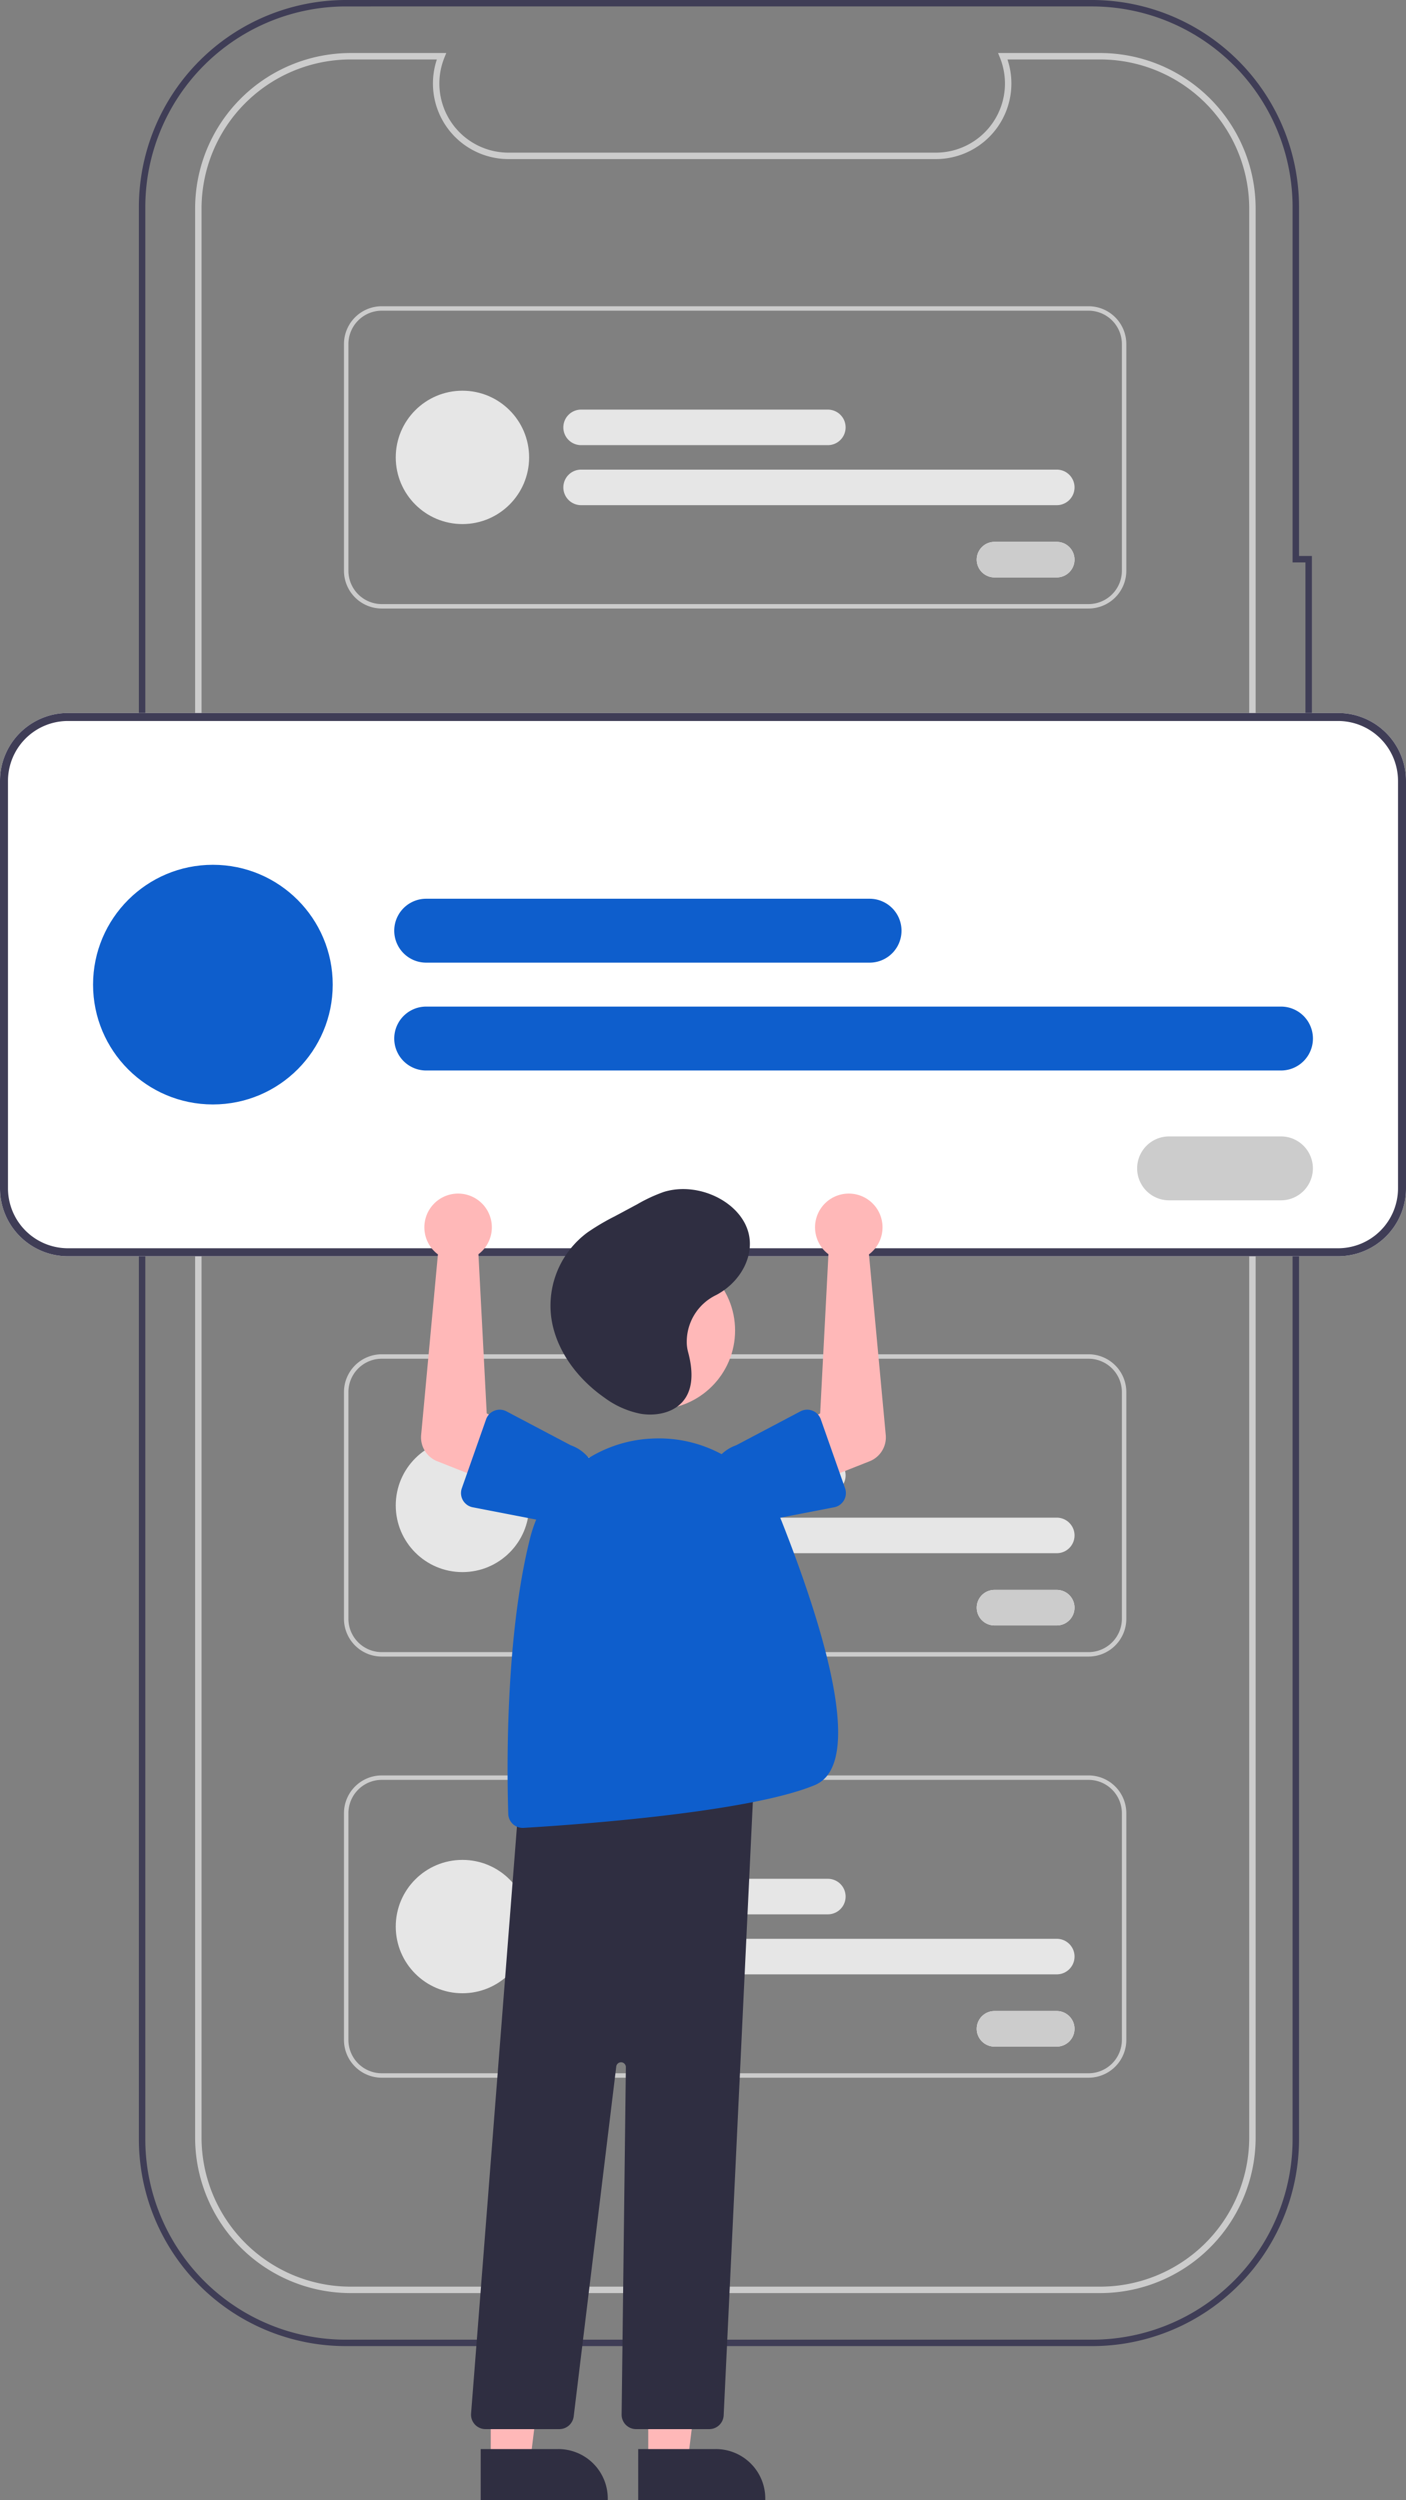 <svg data-name="Layer 1" xmlns="http://www.w3.org/2000/svg" width="437.37" height="777.687" viewBox="0 0 437.37 777.687" xmlns:xlink="http://www.w3.org/1999/xlink"><rect x="0" y="0" width="437.37" height="777.687" fill="#808080" stroke="none"/><path d="M720.542,790.676H488.454a64.402,64.402,0,0,1-64.402-64.402V125.3a64.475,64.475,0,0,1,64.402-64.402H720.541a64.475,64.475,0,0,1,64.402,64.402V233.846h3.999V313.822H784.943V726.275a64.402,64.402,0,0,1-64.401,64.402ZM488.454,62.899a62.472,62.472,0,0,0-62.402,62.402V726.275A62.401,62.401,0,0,0,488.454,788.676H720.541A62.402,62.402,0,0,0,782.943,726.275V311.822h3.999V235.846H782.943V125.3a62.472,62.472,0,0,0-62.402-62.402Z" transform="translate(-380.851 -60.899)" fill="#3f3d56"/><path d="M723.098,774.183H489.898A48.406,48.406,0,0,1,441.548,725.833V125.743A48.406,48.406,0,0,1,489.898,77.393h29.777l-.56,1.377a21.507,21.507,0,0,0,19.904,29.613H671.978a21.507,21.507,0,0,0,19.904-29.613l-.56-1.377h31.777a48.406,48.406,0,0,1,48.35,48.35V725.833A48.405,48.405,0,0,1,723.098,774.183ZM489.898,79.393A46.404,46.404,0,0,0,443.548,125.743V725.833a46.404,46.404,0,0,0,46.35,46.35h233.2a46.403,46.403,0,0,0,46.35-46.35V125.743h0A46.404,46.404,0,0,0,723.098,79.393H694.246a23.508,23.508,0,0,1-22.267,30.99H539.018A23.508,23.508,0,0,1,516.75,79.393Z" transform="translate(-380.851 -60.899)" fill="#ccc"/><path d="M797.098,451.665H401.974a21.147,21.147,0,0,1-21.123-21.123V303.804a21.147,21.147,0,0,1,21.123-21.123H797.098a21.147,21.147,0,0,1,21.123,21.123V430.542A21.147,21.147,0,0,1,797.098,451.665Z" transform="translate(-380.851 -60.899)" fill="#fff"/><path d="M797.098,451.665H401.974a21.147,21.147,0,0,1-21.123-21.123V303.804a21.147,21.147,0,0,1,21.123-21.123H797.098a21.147,21.147,0,0,1,21.123,21.123V430.542A21.147,21.147,0,0,1,797.098,451.665ZM401.974,285.166a18.659,18.659,0,0,0-18.638,18.638V430.542A18.659,18.659,0,0,0,401.974,449.18H797.098a18.659,18.659,0,0,0,18.638-18.638V303.804A18.659,18.659,0,0,0,797.098,285.166Z" transform="translate(-380.851 -60.899)" fill="#3f3d56"/><path d="M651.351,360.339H513.43a9.94,9.94,0,0,1,0-19.88H651.351a9.94,9.94,0,0,1,0,19.88Z" transform="translate(-380.851 -60.899)" fill="#0e5ecc"/><path d="M779.331,393.887H513.43a9.94,9.94,0,0,1,0-19.88H779.331a9.94,9.94,0,0,1,0,19.88Z" transform="translate(-380.851 -60.899)" fill="#0e5ecc"/><circle cx="66.226" cy="306.274" r="37.276" fill="#0e5ecc"/><path d="M779.316,434.269h-34.791a9.94,9.94,0,1,1,0-19.88h34.791a9.94,9.94,0,1,1,0,19.88Z" transform="translate(-380.851 -60.899)" fill="#fff"/><path d="M779.316,434.269h-34.791a9.94,9.94,0,1,1,0-19.88h34.791a9.94,9.94,0,1,1,0,19.88Z" transform="translate(-380.851 -60.899)" fill="#ccc"/><path d="M719.467,250.188H499.605A11.767,11.767,0,0,1,487.851,238.434v-70.522a11.767,11.767,0,0,1,11.754-11.754H719.467a11.767,11.767,0,0,1,11.754,11.754v70.522A11.767,11.767,0,0,1,719.467,250.188ZM499.605,157.541a10.383,10.383,0,0,0-10.371,10.371v70.522a10.383,10.383,0,0,0,10.371,10.371H719.467a10.383,10.383,0,0,0,10.371-10.371v-70.522A10.383,10.383,0,0,0,719.467,157.541Z" transform="translate(-380.851 -60.899)" fill="#ccc"/><path d="M638.368,199.37H561.623a5.531,5.531,0,0,1,0-11.062h76.745a5.531,5.531,0,0,1,0,11.062Z" transform="translate(-380.851 -60.899)" fill="#e6e6e6"/><path d="M709.581,218.038h-147.958a5.531,5.531,0,0,1,0-11.062h147.958a5.531,5.531,0,1,1,0,11.062Z" transform="translate(-380.851 -60.899)" fill="#e6e6e6"/><circle cx="143.851" cy="142.274" r="20.742" fill="#e6e6e6"/><path d="M709.573,240.508H690.214a5.531,5.531,0,1,1,0-11.062h19.359a5.531,5.531,0,0,1,0,11.062Z" transform="translate(-380.851 -60.899)" fill="#fff"/><path d="M709.573,240.508H690.214a5.531,5.531,0,1,1,0-11.062h19.359a5.531,5.531,0,0,1,0,11.062Z" transform="translate(-380.851 -60.899)" fill="#ccc"/><path d="M719.467,576.188H499.605A11.767,11.767,0,0,1,487.851,564.434v-70.522a11.767,11.767,0,0,1,11.754-11.754H719.467a11.767,11.767,0,0,1,11.754,11.754v70.522A11.767,11.767,0,0,1,719.467,576.188ZM499.605,483.541a10.383,10.383,0,0,0-10.371,10.371v70.522a10.383,10.383,0,0,0,10.371,10.371H719.467a10.383,10.383,0,0,0,10.371-10.371v-70.522A10.383,10.383,0,0,0,719.467,483.541Z" transform="translate(-380.851 -60.899)" fill="#ccc"/><path d="M638.368,525.37H561.623a5.531,5.531,0,0,1,0-11.062h76.745a5.531,5.531,0,0,1,0,11.062Z" transform="translate(-380.851 -60.899)" fill="#e6e6e6"/><path d="M709.581,544.038h-147.958a5.531,5.531,0,0,1,0-11.062h147.958a5.531,5.531,0,1,1,0,11.062Z" transform="translate(-380.851 -60.899)" fill="#e6e6e6"/><circle cx="143.851" cy="468.274" r="20.742" fill="#e6e6e6"/><path d="M709.573,566.508H690.214a5.531,5.531,0,1,1,0-11.062h19.359a5.531,5.531,0,0,1,0,11.062Z" transform="translate(-380.851 -60.899)" fill="#fff"/><path d="M709.573,566.508H690.214a5.531,5.531,0,1,1,0-11.062h19.359a5.531,5.531,0,0,1,0,11.062Z" transform="translate(-380.851 -60.899)" fill="#ccc"/><path d="M719.467,707.188H499.605A11.767,11.767,0,0,1,487.851,695.434v-70.522a11.767,11.767,0,0,1,11.754-11.754H719.467a11.767,11.767,0,0,1,11.754,11.754v70.522A11.767,11.767,0,0,1,719.467,707.188ZM499.605,614.541a10.383,10.383,0,0,0-10.371,10.371v70.522a10.383,10.383,0,0,0,10.371,10.371H719.467a10.383,10.383,0,0,0,10.371-10.371v-70.522A10.383,10.383,0,0,0,719.467,614.541Z" transform="translate(-380.851 -60.899)" fill="#ccc"/><path d="M638.368,656.37H561.623a5.531,5.531,0,0,1,0-11.062h76.745a5.531,5.531,0,0,1,0,11.062Z" transform="translate(-380.851 -60.899)" fill="#e6e6e6"/><path d="M709.581,675.038h-147.958a5.531,5.531,0,0,1,0-11.062h147.958a5.531,5.531,0,1,1,0,11.062Z" transform="translate(-380.851 -60.899)" fill="#e6e6e6"/><circle cx="143.851" cy="599.274" r="20.742" fill="#e6e6e6"/><path d="M709.573,697.508H690.214a5.531,5.531,0,1,1,0-11.062h19.359a5.531,5.531,0,0,1,0,11.062Z" transform="translate(-380.851 -60.899)" fill="#fff"/><path d="M709.573,697.508H690.214a5.531,5.531,0,1,1,0-11.062h19.359a5.531,5.531,0,0,1,0,11.062Z" transform="translate(-380.851 -60.899)" fill="#ccc"/><polygon points="201.657 765.803 213.917 765.803 219.749 718.515 201.655 718.516 201.657 765.803" fill="#ffb8b8"/><path d="M579.381,822.699l24.144-.001h.001a15.386,15.386,0,0,1,15.386,15.386v.5l-39.531.001Z" transform="translate(-380.851 -60.899)" fill="#2f2e41"/><polygon points="152.657 765.803 164.917 765.803 170.749 718.515 152.655 718.516 152.657 765.803" fill="#ffb8b8"/><path d="M530.381,822.699l24.144-.001h.001a15.386,15.386,0,0,1,15.386,15.386v.5l-39.531.001Z" transform="translate(-380.851 -60.899)" fill="#2f2e41"/><circle cx="204.104" cy="413.861" r="24.561" fill="#ffb8b8"/><path d="M601.471,816.496H578.721a4.5,4.5,0,0,1-4.5-4.555l1.322-108.031a1.5,1.5,0,0,0-2.989-.2L559.313,812.54a4.504,4.504,0,0,1-4.467,3.956H531.877a4.5,4.5,0,0,1-4.486-4.851l15.167-194.075.412-.045,72.629-7.844-9.633,202.528A4.495,4.495,0,0,1,601.471,816.496Z" transform="translate(-380.851 -60.899)" fill="#2f2e41"/><path d="M543.442,629.484a4.496,4.496,0,0,1-4.484-4.358c-.396-12.271-1.076-54.732,6.822-85.905a40.924,40.924,0,0,1,37.793-30.839h0a41.179,41.179,0,0,1,40.559,26.023c13.275,33.703,25.818,75.246,10.181,81.762-20.495,8.539-74.523,12.346-90.594,13.309Q543.58,629.484,543.442,629.484Z" transform="translate(-380.851 -60.899)" fill="#0e5ecc"/><path d="M637.314,449.936a10.525,10.525,0,0,0,1.246,1.093l-2.578,49.526-10.724,5.491,6.171,17.268,19.93-7.875a8,8,0,0,0,5.026-8.181l-5.221-56.179a10.497,10.497,0,1,0-13.849-1.143Z" transform="translate(-380.851 -60.899)" fill="#ffb8b8"/><path d="M636.185,502.399l7.544,21.439a4.5,4.5,0,0,1-3.389,5.912l-22.245,4.308a12.497,12.497,0,0,1-8.228-23.602l19.974-10.543a4.5,4.5,0,0,1,6.344,2.486Z" transform="translate(-380.851 -60.899)" fill="#0e5ecc"/><path d="M530.927,449.936a10.526,10.526,0,0,1-1.246,1.093l2.578,49.526,10.724,5.491-6.171,17.268L516.883,515.438a8,8,0,0,1-5.026-8.181l5.221-56.179a10.497,10.497,0,1,1,13.849-1.143Z" transform="translate(-380.851 -60.899)" fill="#ffb8b8"/><path d="M534.659,499.703a4.495,4.495,0,0,1,3.741.21l19.974,10.543a12.497,12.497,0,0,1-8.228,23.602l-22.245-4.308a4.5,4.5,0,0,1-3.389-5.912l7.544-21.439A4.495,4.495,0,0,1,534.659,499.703Z" transform="translate(-380.851 -60.899)" fill="#0e5ecc"/><path d="M594.494,478.946a16.143,16.143,0,0,1,9.041-15.168c7.466-3.854,12.156-12.075,10.101-19.582-2.631-9.609-15.709-15.841-26.305-12.535a48.565,48.565,0,0,0-8.261,3.839l-6.923,3.711a71.727,71.727,0,0,0-8.534,5.038A28.315,28.315,0,0,0,552.342,470.78c1.363,9.769,7.761,18.727,16.518,24.861a27.937,27.937,0,0,0,11.319,5.031c4.198.692,8.87-.094,11.939-2.705,4.796-4.079,4.301-10.911,2.75-16.616A12.09,12.09,0,0,1,594.494,478.946Z" transform="translate(-380.851 -60.899)" fill="#2f2e41"/></svg>